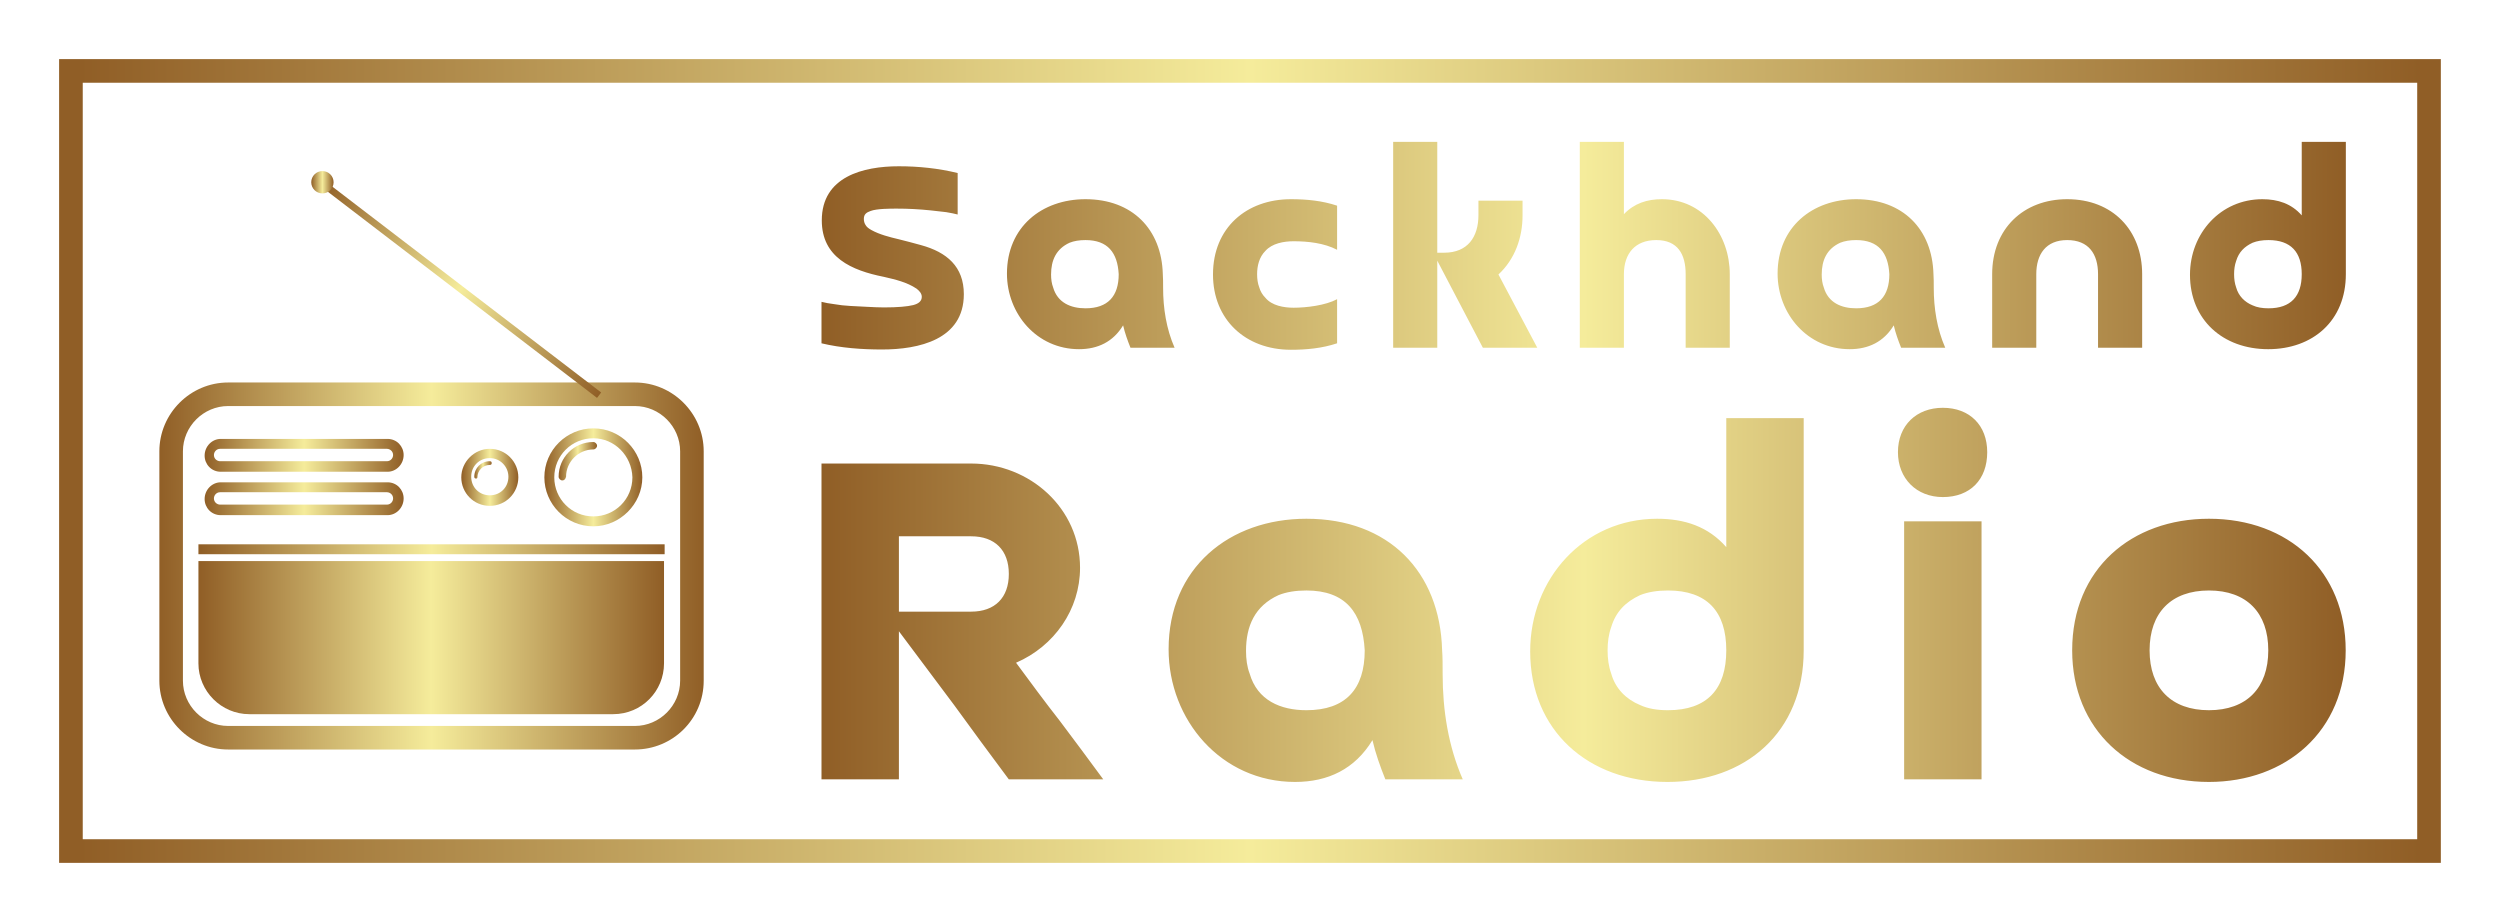 
        <svg xmlns="http://www.w3.org/2000/svg" xmlns:xlink="http://www.w3.org/1999/xlink" version="1.1" width="3148.883" 
        height="1161.29" viewBox="0 0 3148.883 1161.29">
			
			<g transform="scale(7.444) translate(10, 10)">
				<defs id="SvgjsDefs1031"><linearGradient id="SvgjsLinearGradient1040"><stop id="SvgjsStop1041" stop-color="#905e26" offset="0"></stop><stop id="SvgjsStop1042" stop-color="#f5ec9b" offset="0.5"></stop><stop id="SvgjsStop1043" stop-color="#905e26" offset="1"></stop></linearGradient><linearGradient id="SvgjsLinearGradient1044"><stop id="SvgjsStop1045" stop-color="#905e26" offset="0"></stop><stop id="SvgjsStop1046" stop-color="#f5ec9b" offset="0.5"></stop><stop id="SvgjsStop1047" stop-color="#905e26" offset="1"></stop></linearGradient><linearGradient id="SvgjsLinearGradient1048"><stop id="SvgjsStop1049" stop-color="#905e26" offset="0"></stop><stop id="SvgjsStop1050" stop-color="#f5ec9b" offset="0.5"></stop><stop id="SvgjsStop1051" stop-color="#905e26" offset="1"></stop></linearGradient><linearGradient id="SvgjsLinearGradient1052"><stop id="SvgjsStop1053" stop-color="#905e26" offset="0"></stop><stop id="SvgjsStop1054" stop-color="#f5ec9b" offset="0.5"></stop><stop id="SvgjsStop1055" stop-color="#905e26" offset="1"></stop></linearGradient></defs><g id="SvgjsG1032" featureKey="rootContainer" transform="matrix(1,0,0,1,0,0)" fill="url(#SvgjsLinearGradient1040)">    <path xmlns="http://www.w3.org/2000/svg" fill-rule="nonzero" d="             M0,0             H403             V136             H0,0             z             M4,4             v128             h395             v-128             z     "></path></g><g id="SvgjsG1033" featureKey="symbolFeature-0" transform="matrix(1.049,0,0,1.049,-985.983,-1505.564)" fill="url(#SvgjsLinearGradient1044)"><g xmlns="http://www.w3.org/2000/svg"><path d="M1032.8,1546.6h-65.6c-6.1,0-11.1-5-11.1-11.1v-37c0-6.1,5-11.1,11.1-11.1h65.6c6.1,0,11.1,5,11.1,11.1v37   C1043.9,1541.7,1038.9,1546.6,1032.8,1546.6z M967.2,1491.2c-4,0-7.3,3.3-7.3,7.3v37c0,4,3.3,7.3,7.3,7.3h65.6c4,0,7.3-3.3,7.3-7.3   v-37c0-4-3.3-7.3-7.3-7.3H967.2z"></path></g><g xmlns="http://www.w3.org/2000/svg"><path d="M962.4,1516.2v16.5c0,4.5,3.7,8.2,8.2,8.2h58.7c4.6,0,8.2-3.7,8.2-8.2v-16.5H962.4z"></path></g><g xmlns="http://www.w3.org/2000/svg"><rect x="962.4" y="1513.5" width="75.2" height="1.6"></rect></g><g xmlns="http://www.w3.org/2000/svg"><g><path d="M992.9,1501.8h-26.9c-1.5,0-2.6-1.2-2.6-2.6c0-1.5,1.2-2.7,2.6-2.7h26.9c1.5,0,2.6,1.2,2.6,2.6    C995.5,1500.6,994.3,1501.8,992.9,1501.8z M965.9,1498.1c-0.6,0-1,0.5-1,1c0,0.6,0.5,1,1,1h26.9c0.6,0,1-0.5,1-1c0-0.6-0.5-1-1-1    H965.9z"></path></g><g><path d="M992.9,1508.8h-26.9c-1.5,0-2.6-1.2-2.6-2.6c0-1.5,1.2-2.7,2.6-2.7h26.9c1.5,0,2.6,1.2,2.6,2.6    C995.5,1507.6,994.3,1508.8,992.9,1508.8z M965.9,1505.1c-0.6,0-1,0.5-1,1c0,0.6,0.5,1,1,1h26.9c0.6,0,1-0.5,1-1c0-0.6-0.5-1-1-1    H965.9z"></path></g></g><g xmlns="http://www.w3.org/2000/svg"><path d="M1009.4,1507.3c-2.6,0-4.6-2.1-4.6-4.6s2.1-4.6,4.6-4.6c2.6,0,4.6,2.1,4.6,4.6S1012,1507.3,1009.4,1507.3z M1009.4,1499.6   c-1.7,0-3,1.3-3,3c0,1.7,1.3,3,3,3c1.7,0,3-1.3,3-3C1012.4,1501,1011.1,1499.6,1009.4,1499.6z"></path></g><g xmlns="http://www.w3.org/2000/svg"><path d="M1026.1,1510.6c-4.4,0-7.9-3.6-7.9-7.9c0-4.4,3.6-7.9,7.9-7.9c4.4,0,7.9,3.6,7.9,7.9   C1034,1507,1030.4,1510.6,1026.1,1510.6z M1026.1,1496.4c-3.5,0-6.3,2.8-6.3,6.3c0,3.5,2.8,6.3,6.3,6.3c3.5,0,6.3-2.8,6.3-6.3   C1032.3,1499.2,1029.5,1496.4,1026.1,1496.4z"></path></g><g xmlns="http://www.w3.org/2000/svg"><rect x="976.6" y="1471.7" transform="matrix(0.794 0.608 -0.608 0.794 1102.033 -307.521)" width="56.3" height="1.1"></rect></g><g xmlns="http://www.w3.org/2000/svg"><circle cx="982.4" cy="1455.1" r="1.8"></circle></g><g xmlns="http://www.w3.org/2000/svg"><path d="M1021.1,1503.2c-0.3,0-0.6-0.3-0.6-0.6c0-3.1,2.5-5.6,5.6-5.6c0.3,0,0.6,0.3,0.6,0.6s-0.3,0.6-0.6,0.6   c-2.4,0-4.4,2-4.4,4.4C1021.6,1503,1021.4,1503.2,1021.1,1503.2z"></path></g><g xmlns="http://www.w3.org/2000/svg"><path d="M1007.2,1502.9c-0.2,0-0.3-0.1-0.3-0.3c0-1.4,1.1-2.5,2.5-2.5c0.2,0,0.3,0.1,0.3,0.3s-0.1,0.3-0.3,0.3c-1.1,0-2,0.9-2,2   C1007.4,1502.8,1007.3,1502.9,1007.2,1502.9z"></path></g></g><g id="SvgjsG1034" featureKey="nameFeature-0" transform="matrix(1.244,0,0,1.244,127.657,-0.926)" fill="url(#SvgjsLinearGradient1048)"><path d="M1.08 39.4 l0 -5.64 c0.48 0.12 1.08 0.24 1.76 0.32 c0.68 0.12 1.4 0.2 2.16 0.24 s1.52 0.08 2.32 0.12 s1.56 0.08 2.24 0.08 c1.88 0 3.2 -0.12 4 -0.32 c0.76 -0.2 1.16 -0.56 1.16 -1.12 c0 -0.48 -0.36 -0.84 -0.72 -1.12 c-1.32 -0.88 -2.88 -1.24 -4.44 -1.6 c-4.4 -0.88 -8.44 -2.64 -8.44 -7.68 c0 -5.96 5.64 -7.36 10.48 -7.36 c2.68 0 5.4 0.28 8 0.92 l0 5.64 c-0.4 -0.12 -0.92 -0.2 -1.56 -0.32 c-0.68 -0.08 -1.36 -0.16 -2.12 -0.24 c-1.56 -0.16 -3.04 -0.24 -4.6 -0.24 c-0.88 0 -2.72 0 -3.56 0.32 c-0.56 0.2 -0.92 0.44 -0.92 1.08 c0 0.32 0.08 0.6 0.24 0.84 c0.16 0.28 0.44 0.48 0.8 0.68 c1.08 0.6 2.48 0.96 3.68 1.24 c1 0.24 2 0.52 3.04 0.8 c3.52 0.96 5.84 2.92 5.84 6.68 c0 6.2 -6.16 7.52 -11.12 7.52 c-2.72 0 -5.56 -0.2 -8.24 -0.84 z M41.505 30 c-0.16 -2.92 -1.48 -4.64 -4.52 -4.64 c-0.84 0 -1.56 0.12 -2.16 0.36 c-1.84 0.84 -2.52 2.4 -2.52 4.32 c0 0.64 0.08 1.24 0.28 1.76 c0.6 2.08 2.4 2.84 4.4 2.84 c3.04 0 4.52 -1.64 4.52 -4.64 z M49.105 40 l-6 0 c-0.4 -1 -0.76 -2 -1 -3.04 c-1.36 2.24 -3.44 3.24 -6 3.24 c-5.72 0 -9.8 -4.8 -9.8 -10.28 c0 -6.32 4.72 -10.12 10.68 -10.12 c6.36 0 10.36 4.08 10.52 10.2 c0.04 0.52 0.04 1.12 0.04 1.84 c0 2.8 0.44 5.6 1.56 8.16 z M71.21 33.4 l0 6 c-2.04 0.68 -4.16 0.88 -6.28 0.88 c-6.2 0 -10.6 -4.12 -10.6 -10.24 c0 -6.36 4.56 -10.24 10.6 -10.24 c2.12 0 4.24 0.2 6.28 0.88 l0 6 c-1.76 -0.92 -3.96 -1.16 -5.92 -1.16 c-1.32 0 -2.92 0.28 -3.84 1.32 c-0.84 0.84 -1.12 2.04 -1.12 3.16 c0 0.64 0.08 1.24 0.28 1.76 c0.16 0.56 0.44 1.04 0.84 1.44 c0.88 1.08 2.52 1.36 3.84 1.36 c1.76 0 4.36 -0.32 5.92 -1.16 z M90.435 20 l6 0 l0 2 c0 3.04 -1.04 5.96 -3.28 8.04 l5.28 9.96 l-7.4 0 l-6.2 -11.84 l0 11.84 l-6 0 l0 -28 l6 0 l0 15.08 l0.92 0 c3.24 0 4.68 -2.16 4.68 -5.12 l0 -1.96 z M110.22 30 l0 10 l-6 0 l0 -28 l6 0 l0 9.84 c1.4 -1.48 3.16 -2.04 5.16 -2.04 c5.68 0 9.24 4.88 9.24 10.2 l0 10 l-6 0 l0 -10 c0 -2.72 -1.08 -4.64 -4 -4.64 c-2.88 0 -4.4 1.84 -4.4 4.64 z M146.325 30 c-0.16 -2.92 -1.48 -4.64 -4.52 -4.64 c-0.84 0 -1.56 0.12 -2.16 0.36 c-1.84 0.84 -2.52 2.4 -2.52 4.32 c0 0.64 0.08 1.24 0.28 1.76 c0.6 2.08 2.4 2.84 4.4 2.84 c3.04 0 4.52 -1.64 4.52 -4.64 z M153.925 40 l-6 0 c-0.4 -1 -0.76 -2 -1 -3.04 c-1.36 2.24 -3.44 3.24 -6 3.24 c-5.72 0 -9.8 -4.8 -9.8 -10.28 c0 -6.32 4.72 -10.12 10.68 -10.12 c6.36 0 10.36 4.08 10.52 10.2 c0.04 0.52 0.04 1.12 0.04 1.84 c0 2.8 0.44 5.6 1.56 8.16 z M180.71 30 l0 10 l-6 0 l0 -10 c0 -2.76 -1.28 -4.64 -4.2 -4.64 c-2.88 0 -4.2 1.92 -4.2 4.64 l0 10 l-6 0 l0 -10 c0 -6.16 4.24 -10.2 10.2 -10.2 c6.2 0 10.2 4.24 10.2 10.2 z M202.415 30 c0 -3 -1.48 -4.64 -4.52 -4.64 c-0.84 0 -1.56 0.12 -2.16 0.36 c-1.12 0.52 -1.88 1.28 -2.24 2.48 c-0.2 0.56 -0.28 1.16 -0.28 1.8 s0.08 1.24 0.28 1.8 c0.32 1.16 1.16 2 2.24 2.44 c0.6 0.28 1.32 0.4 2.16 0.4 c3.04 0 4.52 -1.64 4.52 -4.64 z M202.415 22 l0 -10 l6 0 l0 18 c0 6.36 -4.52 10.2 -10.56 10.2 c-6.16 0 -10.64 -4 -10.64 -10.12 c0 -5.64 4.16 -10.28 9.84 -10.28 c2.12 0 3.96 0.6 5.36 2.2 z"></path></g><g id="SvgjsG1035" featureKey="nameFeature-1" transform="matrix(2.183,0,0,2.183,124.023,34.551)" fill="url(#SvgjsLinearGradient1052)"><path d="M8.28 21.16 l0 5.84 l5.6 0 c1.84 0 2.92 -1.08 2.92 -2.92 s-1.08 -2.92 -2.92 -2.92 l-5.6 0 z M17.36 30.96 c1.12 1.52 2.24 3.04 3.4 4.52 c1.12 1.48 2.24 3 3.36 4.52 l-7.32 0 c-1.44 -1.92 -2.84 -3.84 -4.24 -5.76 c-1.4 -1.88 -2.84 -3.8 -4.28 -5.72 l0 11.48 l-6 0 l0 -24.48 l11.6 0 c4.56 0 8.44 3.48 8.44 8.08 c0 3.24 -2 6.08 -4.96 7.36 z M44.385 30 c-0.16 -2.92 -1.48 -4.64 -4.52 -4.64 c-0.84 0 -1.56 0.12 -2.16 0.36 c-1.84 0.84 -2.52 2.4 -2.52 4.32 c0 0.64 0.08 1.24 0.28 1.76 c0.6 2.08 2.4 2.84 4.4 2.84 c3.04 0 4.52 -1.64 4.52 -4.64 z M51.985 40 l-6 0 c-0.4 -1 -0.76 -2 -1 -3.04 c-1.36 2.24 -3.44 3.24 -6 3.24 c-5.72 0 -9.8 -4.8 -9.8 -10.28 c0 -6.32 4.72 -10.12 10.68 -10.12 c6.36 0 10.36 4.08 10.52 10.2 c0.04 0.52 0.04 1.12 0.04 1.84 c0 2.8 0.44 5.6 1.56 8.16 z M72.41 30 c0 -3 -1.48 -4.64 -4.52 -4.64 c-0.84 0 -1.56 0.12 -2.16 0.36 c-1.12 0.52 -1.88 1.28 -2.24 2.48 c-0.2 0.56 -0.28 1.16 -0.28 1.8 s0.08 1.24 0.28 1.8 c0.32 1.16 1.16 2 2.24 2.44 c0.6 0.28 1.32 0.4 2.16 0.4 c3.04 0 4.52 -1.64 4.52 -4.64 z M72.41 22 l0 -10 l6 0 l0 18 c0 6.36 -4.52 10.2 -10.56 10.2 c-6.16 0 -10.64 -4 -10.64 -10.12 c0 -5.64 4.16 -10.28 9.84 -10.28 c2.12 0 3.96 0.6 5.36 2.2 z M86.195 20 l6 0 l0 20 l-6 0 l0 -20 z M89.195 18.12 c-2.04 0 -3.48 -1.44 -3.48 -3.48 c0 -2.08 1.44 -3.44 3.48 -3.44 c2.08 0 3.44 1.36 3.44 3.44 c0 2.12 -1.32 3.48 -3.44 3.48 z M109.82 34.64 c2.92 0 4.6 -1.72 4.6 -4.64 s-1.68 -4.64 -4.6 -4.64 s-4.6 1.72 -4.6 4.64 s1.68 4.64 4.6 4.64 z M109.82 40.2 c-6.16 0 -10.6 -4.08 -10.6 -10.2 c0 -6.32 4.6 -10.2 10.6 -10.2 c6.2 0 10.6 4.08 10.6 10.2 c0 6.28 -4.64 10.2 -10.6 10.2 z"></path></g>
			</g>
		</svg>
	